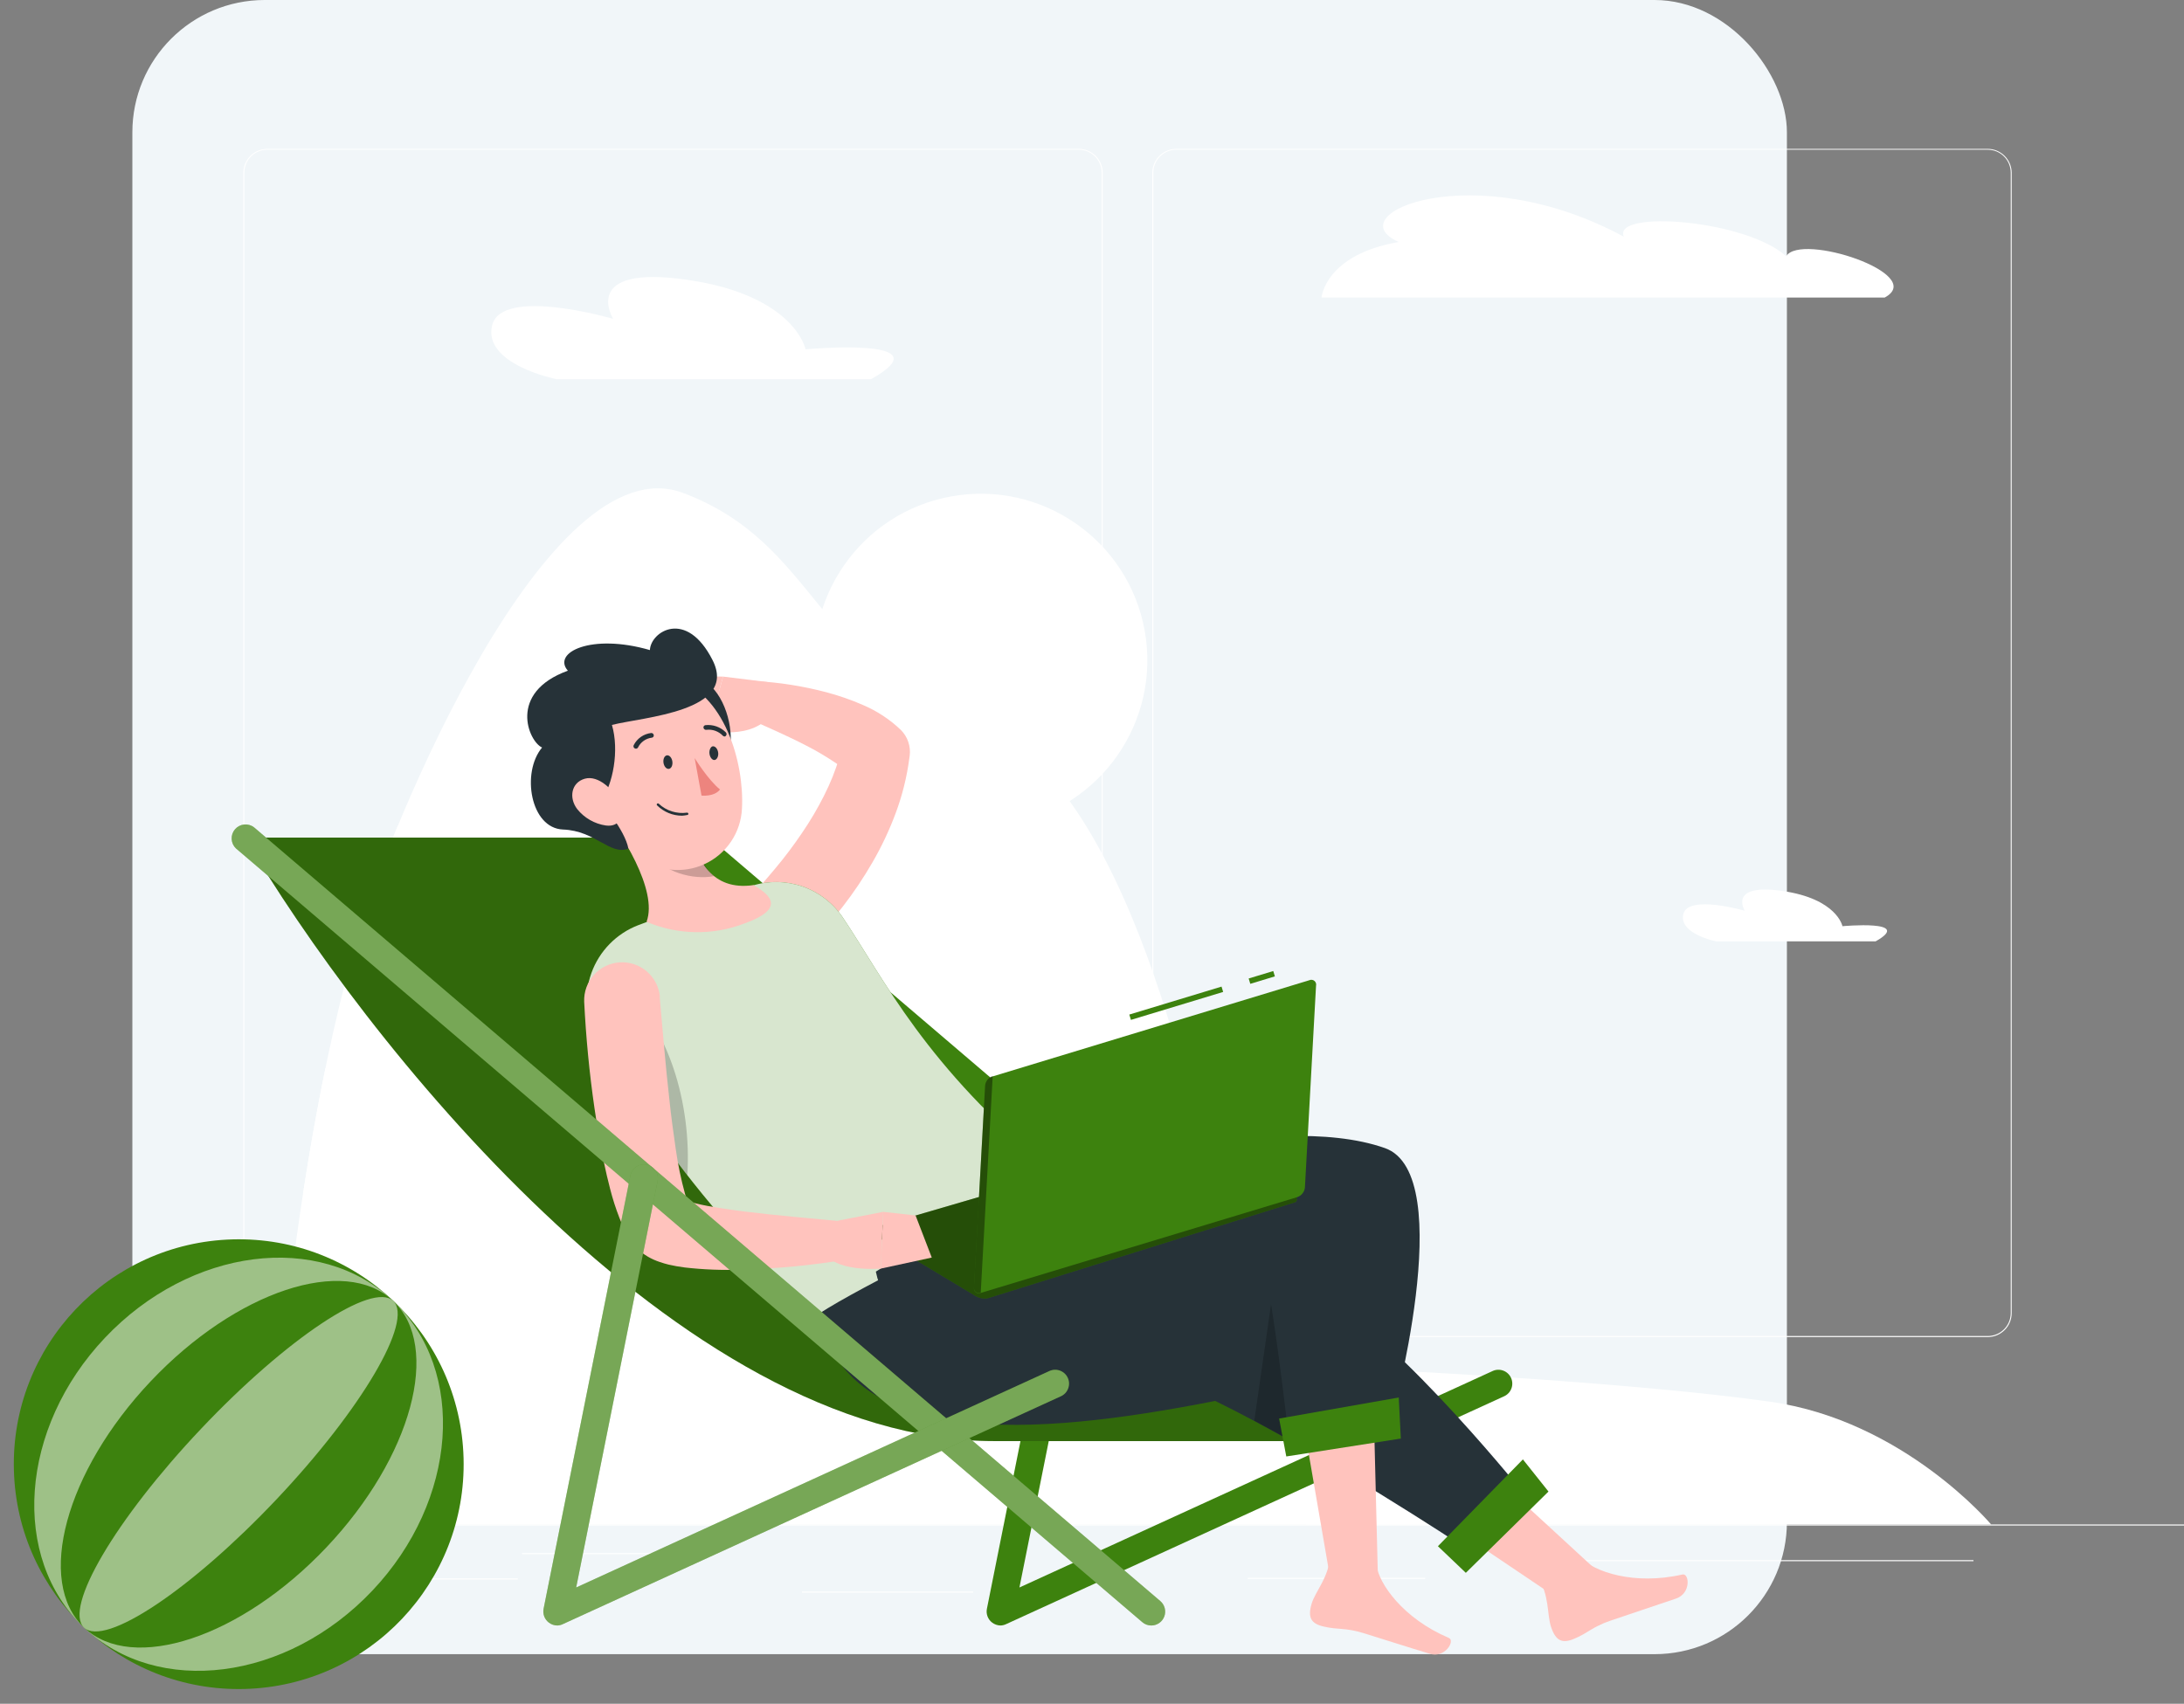 <svg width="132" height="103" viewBox="0 0 132 103" fill="none" xmlns="http://www.w3.org/2000/svg">
<rect x="0" y="0" width="132" height="103" fill="#808080" stroke="none"/>
<rect x="8" width="100" height="100" rx="8" fill="#F1F6F9"/>
<path d="M132 92.16H5V92.223H132V92.16Z" fill="white"/>
<path d="M39.966 93.889H31.553V93.953H39.966V93.889Z" fill="white"/>
<path d="M58.82 96.216H48.47V96.279H58.82V96.216Z" fill="white"/>
<path d="M31.299 95.421H18.325V95.484H31.299V95.421Z" fill="white"/>
<path d="M119.275 94.316H95.617V94.379H119.275V94.316Z" fill="white"/>
<path d="M93.356 94.316H91.749V94.379H93.356V94.316Z" fill="white"/>
<path d="M86.138 95.388H75.411V95.451H86.138V95.388Z" fill="white"/>
<path d="M65.198 80.831H16.153C15.769 80.831 15.401 80.677 15.129 80.406C14.858 80.134 14.705 79.765 14.705 79.381V10.438C14.709 10.056 14.863 9.69 15.134 9.421C15.405 9.152 15.771 9.001 16.153 9H65.198C65.583 9 65.951 9.153 66.224 9.425C66.496 9.697 66.648 10.066 66.648 10.45V79.381C66.648 79.766 66.496 80.134 66.224 80.406C65.951 80.678 65.583 80.831 65.198 80.831ZM16.153 9.051C15.786 9.051 15.434 9.198 15.174 9.458C14.915 9.718 14.769 10.07 14.769 10.438V79.381C14.769 79.748 14.915 80.101 15.174 80.361C15.434 80.621 15.786 80.767 16.153 80.768H65.198C65.566 80.767 65.918 80.621 66.178 80.361C66.438 80.101 66.584 79.749 66.585 79.381V10.438C66.584 10.07 66.438 9.718 66.178 9.458C65.918 9.198 65.566 9.051 65.198 9.051H16.153Z" fill="white"/>
<path d="M120.141 80.831H71.093C70.709 80.831 70.34 80.677 70.069 80.406C69.797 80.134 69.644 79.765 69.643 79.381V10.438C69.647 10.055 69.801 9.69 70.073 9.421C70.344 9.152 70.711 9.001 71.093 9H120.141C120.522 9.001 120.888 9.153 121.158 9.422C121.429 9.691 121.583 10.056 121.586 10.438V79.381C121.586 79.765 121.434 80.133 121.163 80.405C120.892 80.677 120.524 80.83 120.141 80.831ZM71.093 9.051C70.726 9.051 70.373 9.198 70.113 9.458C69.853 9.718 69.707 10.07 69.706 10.438V79.381C69.707 79.749 69.853 80.101 70.113 80.361C70.373 80.621 70.726 80.767 71.093 80.768H120.141C120.508 80.767 120.861 80.621 121.121 80.361C121.381 80.101 121.527 79.749 121.528 79.381V10.438C121.527 10.07 121.381 9.718 121.121 9.458C120.861 9.198 120.508 9.051 120.141 9.051H71.093Z" fill="white"/>
<path d="M61.072 49.816C66.541 48.827 70.173 43.591 69.184 38.122C68.195 32.653 62.959 29.021 57.49 30.01C52.021 30.999 48.389 36.234 49.378 41.703C50.367 47.173 55.602 50.804 61.072 49.816Z" fill="white"/>
<path d="M16.278 92.16H120.344C120.344 92.16 115.073 85.888 107.014 84.743C98.955 83.597 85.01 82.894 85.01 82.894C85.01 82.894 82.841 73.293 73.539 72.853C72.3 68.185 68.373 46.869 58.762 43.521C49.15 40.173 49.45 32.876 41.286 29.8C33.123 26.724 23.542 49.996 21.652 56.498C17.103 72.078 16.278 92.16 16.278 92.16Z" fill="white"/>
<path d="M21.65 56.498C22.339 54.265 23.14 52.067 24.05 49.914C24.326 49.786 24.608 49.672 24.896 49.574C30.883 47.542 39.298 73.364 53.621 60.316C62.61 52.127 67.814 57.174 70.728 62.017C71.627 64.977 72.308 67.745 72.805 69.851C67.883 69.851 64.213 59.213 58.65 62.195C51.198 66.191 38.559 70.323 32.447 62.012C28.198 56.219 23.689 56.732 21.342 57.58C21.444 57.214 21.546 56.851 21.65 56.498Z" fill="white"/>
<path d="M19.669 64.573C28.462 65.352 30.804 90.143 61.551 81.895C72.831 78.868 85.549 85.792 93.339 92.16H78.939C74.621 87.842 70.067 83.326 64.952 84.567C48.241 88.619 36.313 88.334 29.732 78.885C26.43 74.133 21.949 72.558 18.315 72.167C18.696 69.688 19.143 67.125 19.669 64.573Z" fill="white"/>
<path d="M113.908 17.989H79.872C79.872 17.989 80.077 15.401 84.538 14.629C80.728 12.947 89.082 9.404 98.142 14.309C97.436 12.675 105.493 13.265 107.956 15.49C108.835 14.037 116.519 16.579 113.908 17.989Z" fill="white"/>
<path d="M52.65 22.922H33.628C33.628 22.922 29.171 22.03 29.745 19.668C30.319 17.306 37.057 19.274 37.057 19.274C37.057 19.274 35.025 15.972 41.535 16.915C48.045 17.857 48.688 21.116 48.688 21.116C48.688 21.116 57.258 20.323 52.65 22.922Z" fill="white"/>
<path d="M113.364 56.907H103.712C103.712 56.907 101.449 56.455 101.741 55.258C102.033 54.062 105.452 55.058 105.452 55.058C105.452 55.058 104.416 53.386 107.725 53.861C111.035 54.336 111.357 55.992 111.357 55.992C111.357 55.992 115.703 55.589 113.364 56.907Z" fill="white"/>
<path d="M14.792 102.104C22.297 101.903 28.218 95.657 28.018 88.152C27.817 80.646 21.571 74.725 14.066 74.925C6.561 75.126 0.639 81.372 0.84 88.877C1.04 96.383 7.287 102.304 14.792 102.104Z" fill="#3D820E"/>
<path opacity="0.5" d="M22.502 96.163C27.662 90.709 28.227 82.865 23.764 78.644C19.302 74.422 11.502 75.421 6.342 80.876C1.183 86.33 0.618 94.173 5.08 98.395C9.543 102.616 17.343 101.617 22.502 96.163Z" fill="white"/>
<path d="M19.731 93.541C24.89 88.087 26.696 81.417 23.764 78.644C20.832 75.87 14.273 78.043 9.114 83.497C3.954 88.951 2.148 95.621 5.08 98.395C8.012 101.168 14.571 98.995 19.731 93.541Z" fill="#3D820E"/>
<path opacity="0.5" d="M16.69 90.664C21.849 85.21 25.017 79.829 23.764 78.644C22.512 77.459 17.314 80.92 12.154 86.374C6.995 91.828 3.828 97.21 5.08 98.395C6.333 99.579 11.53 96.118 16.69 90.664Z" fill="white"/>
<path d="M96.377 98.267C96.177 98.268 95.983 98.196 95.832 98.064L41.052 51.289C40.897 51.14 40.804 50.938 40.794 50.723C40.783 50.509 40.855 50.298 40.994 50.135C41.134 49.972 41.331 49.868 41.544 49.845C41.758 49.822 41.972 49.881 42.143 50.011L96.923 96.789C97.054 96.9 97.148 97.049 97.192 97.216C97.235 97.382 97.227 97.558 97.167 97.719C97.108 97.88 97 98.019 96.859 98.117C96.717 98.215 96.549 98.268 96.377 98.267Z" fill="#3D820E"/>
<path d="M60.482 98.267C60.292 98.267 60.108 98.203 59.958 98.086C59.835 97.991 59.741 97.864 59.686 97.719C59.631 97.573 59.617 97.416 59.647 97.263L64.888 71.069C64.91 70.961 64.953 70.858 65.014 70.766C65.075 70.674 65.154 70.596 65.245 70.535C65.337 70.473 65.44 70.431 65.548 70.409C65.656 70.388 65.767 70.388 65.875 70.409C65.984 70.431 66.086 70.473 66.178 70.535C66.27 70.596 66.348 70.674 66.41 70.766C66.471 70.858 66.513 70.961 66.535 71.069C66.556 71.177 66.556 71.288 66.535 71.396L61.614 95.969L90.197 82.891C90.298 82.842 90.407 82.813 90.518 82.807C90.63 82.801 90.742 82.818 90.847 82.856C90.952 82.893 91.049 82.952 91.131 83.027C91.213 83.103 91.28 83.194 91.326 83.296C91.373 83.397 91.398 83.507 91.402 83.619C91.405 83.731 91.387 83.842 91.346 83.946C91.306 84.05 91.246 84.146 91.168 84.226C91.091 84.307 90.998 84.371 90.896 84.415L60.819 98.18C60.714 98.232 60.599 98.261 60.482 98.267Z" fill="#3D820E"/>
<path d="M41.597 50.634H14.804C21.743 62.5 40.998 87.119 60.086 87.119H83.442C68.356 87.107 48.536 62.5 41.597 50.634Z" fill="#3D820E"/>
<path opacity="0.2" d="M41.597 50.634H14.804C21.743 62.5 40.998 87.119 60.086 87.119H83.442C68.356 87.107 48.536 62.5 41.597 50.634Z" fill="black"/>
<path d="M45.592 53.93L45.782 53.728L46 53.487C46.147 53.328 46.297 53.176 46.44 52.995C46.73 52.655 47.017 52.315 47.294 51.966C47.845 51.271 48.36 50.548 48.838 49.802C49.075 49.431 49.297 49.053 49.502 48.676C49.708 48.299 49.905 47.915 50.079 47.528C50.423 46.775 50.695 45.991 50.89 45.186L51.398 46.93C51.102 46.57 50.748 46.263 50.35 46.019C49.834 45.678 49.298 45.366 48.748 45.084C48.177 44.787 47.581 44.504 46.973 44.226L45.143 43.403L45.099 43.381C44.856 43.271 44.658 43.08 44.539 42.84C44.421 42.601 44.39 42.327 44.45 42.067C44.511 41.807 44.66 41.576 44.873 41.413C45.085 41.251 45.347 41.167 45.614 41.176C46.345 41.209 47.074 41.283 47.797 41.398C48.525 41.512 49.248 41.664 49.961 41.853C50.706 42.051 51.436 42.305 52.144 42.614C52.998 42.974 53.779 43.488 54.448 44.129C54.65 44.331 54.803 44.577 54.895 44.847C54.988 45.117 55.017 45.405 54.981 45.688L54.956 45.866C54.806 46.995 54.529 48.102 54.13 49.169C53.747 50.197 53.278 51.191 52.727 52.14C52.191 53.07 51.592 53.962 50.934 54.81C50.603 55.231 50.269 55.645 49.911 56.057C49.733 56.257 49.552 56.456 49.365 56.653L49.075 56.946L48.763 57.258C48.337 57.691 47.755 57.936 47.147 57.941C46.539 57.945 45.955 57.708 45.522 57.281C45.089 56.854 44.843 56.273 44.839 55.665C44.834 55.057 45.072 54.472 45.498 54.039L45.592 53.93Z" fill="#FFC3BD"/>
<path d="M46.384 41.232L43.702 40.902L42.813 44.136C42.813 44.136 45.52 44.831 46.693 43.081L46.384 41.232Z" fill="#FFC3BD"/>
<path d="M41.61 40.883L41.264 43.593L42.813 44.136L43.702 40.902L41.61 40.883Z" fill="#FFC3BD"/>
<path d="M49.493 79.417C49.493 79.417 42.237 73.757 36.084 62.855C35.741 62.246 35.533 61.571 35.475 60.875C35.416 60.179 35.509 59.478 35.746 58.821C35.982 58.164 36.358 57.565 36.847 57.066C37.336 56.567 37.926 56.179 38.579 55.929C40.896 55.044 43.39 54.205 45.423 53.556C46.423 53.234 47.501 53.245 48.494 53.587C49.487 53.93 50.342 54.585 50.931 55.455C53.444 59.197 55.92 64.474 63.635 70.794C63.738 70.878 63.819 70.987 63.871 71.11C63.922 71.233 63.942 71.367 63.928 71.499C63.915 71.632 63.869 71.759 63.794 71.87C63.72 71.98 63.619 72.07 63.501 72.132L49.493 79.417Z" fill="#3D820E"/>
<path opacity="0.8" d="M49.493 79.417C49.493 79.417 42.237 73.757 36.084 62.855C35.741 62.246 35.533 61.571 35.475 60.875C35.416 60.179 35.509 59.478 35.746 58.821C35.982 58.164 36.358 57.565 36.847 57.066C37.336 56.567 37.926 56.179 38.579 55.929C40.896 55.044 43.39 54.205 45.423 53.556C46.423 53.234 47.501 53.245 48.494 53.587C49.487 53.93 50.342 54.585 50.931 55.455C53.444 59.197 55.92 64.474 63.635 70.794C63.738 70.878 63.819 70.987 63.871 71.11C63.922 71.233 63.942 71.367 63.928 71.499C63.915 71.632 63.869 71.759 63.794 71.87C63.72 71.98 63.619 72.07 63.501 72.132L49.493 79.417Z" fill="white"/>
<path opacity="0.2" d="M35.529 61.439C36.44 58.586 37.225 59.447 37.584 59.73C40.369 61.944 41.816 66.722 41.541 71.047C39.508 68.439 37.672 65.685 36.047 62.805C35.804 62.38 35.629 61.919 35.529 61.439Z" fill="black"/>
<path d="M36.118 48.483C37.568 50.335 39.782 53.818 39.078 55.727C40.965 56.529 43.09 56.563 45.003 55.823C47.444 54.947 46.624 54.12 45.536 53.509C43.004 53.874 42.106 51.935 41.678 50.216L36.118 48.483Z" fill="#FFC3BD"/>
<path opacity="0.2" d="M41.691 50.232L38.573 49.265C38.733 50.102 39.018 50.911 39.418 51.663C40.079 52.674 41.844 53.222 43.16 52.964C42.352 52.303 41.941 51.233 41.691 50.232Z" fill="black"/>
<path d="M42.785 41.316C43.914 42.224 44.438 44.295 44.033 45.735C41.99 42.514 41.962 41.563 41.962 41.563L42.785 41.316Z" fill="#263238"/>
<path d="M35.785 45.782C36.508 48.713 36.783 50.46 38.563 51.772C39.126 52.211 39.799 52.487 40.508 52.569C41.217 52.651 41.935 52.537 42.583 52.238C43.231 51.94 43.785 51.469 44.184 50.877C44.583 50.285 44.811 49.595 44.844 48.882C44.996 46.144 43.79 41.816 40.662 41.023C37.534 40.231 35.064 42.854 35.785 45.782Z" fill="#FFC3BD"/>
<path d="M36.296 48.479C37.06 47.428 37.434 45.361 36.985 43.824C38.856 43.347 44.647 43.01 43.063 39.898C41.479 36.785 39.321 38.186 39.28 39.299C35.732 38.27 33.355 39.449 34.322 40.546C30.668 41.868 31.952 44.834 32.763 45.19C31.497 46.699 32.055 50.073 34.032 50.148C36.009 50.222 36.864 51.732 37.98 51.301C37.768 50.154 36.296 48.479 36.296 48.479Z" fill="#263238"/>
<path d="M40.1 46.109C40.135 46.337 40.278 46.502 40.428 46.48C40.578 46.459 40.668 46.259 40.637 46.035C40.606 45.81 40.459 45.642 40.309 45.663C40.16 45.685 40.069 45.885 40.1 46.109Z" fill="#263238"/>
<path d="M42.882 45.573C42.913 45.801 43.06 45.966 43.194 45.944C43.328 45.922 43.437 45.723 43.406 45.498C43.375 45.274 43.238 45.115 43.097 45.115C42.957 45.115 42.848 45.349 42.882 45.573Z" fill="#263238"/>
<path d="M34.887 48.913C35.318 49.45 35.936 49.804 36.617 49.904C37.515 50.026 37.802 49.209 37.412 48.439C37.066 47.743 36.165 46.845 35.345 47.076C34.525 47.307 34.366 48.233 34.887 48.913Z" fill="#FFC3BD"/>
<path d="M41.984 45.826C41.984 45.826 42.788 47.139 43.518 47.728C43.163 48.183 42.399 48.096 42.399 48.096L41.984 45.826Z" fill="#ED847E"/>
<path d="M41.226 49.312C40.66 49.312 40.116 49.088 39.714 48.688C39.707 48.682 39.702 48.674 39.698 48.666C39.694 48.657 39.692 48.648 39.692 48.638C39.692 48.629 39.694 48.62 39.698 48.611C39.702 48.603 39.707 48.595 39.714 48.589C39.728 48.575 39.746 48.568 39.765 48.568C39.785 48.568 39.803 48.575 39.817 48.589C40.042 48.8 40.312 48.958 40.607 49.051C40.902 49.144 41.213 49.171 41.519 49.128C41.538 49.125 41.558 49.13 41.573 49.141C41.589 49.152 41.6 49.168 41.604 49.187C41.605 49.197 41.605 49.206 41.603 49.215C41.601 49.224 41.597 49.233 41.592 49.241C41.586 49.248 41.579 49.255 41.571 49.259C41.563 49.264 41.554 49.267 41.544 49.268C41.44 49.29 41.333 49.305 41.226 49.312Z" fill="#263238"/>
<path d="M38.435 45.261C38.41 45.261 38.386 45.254 38.364 45.242C38.329 45.225 38.304 45.194 38.292 45.157C38.28 45.12 38.284 45.08 38.301 45.046C38.403 44.846 38.552 44.675 38.736 44.547C38.92 44.419 39.133 44.339 39.355 44.313C39.394 44.311 39.432 44.323 39.462 44.348C39.492 44.373 39.51 44.409 39.514 44.447C39.516 44.466 39.515 44.484 39.509 44.502C39.504 44.52 39.495 44.536 39.483 44.55C39.471 44.564 39.456 44.576 39.44 44.584C39.423 44.592 39.405 44.596 39.386 44.597C39.21 44.62 39.043 44.686 38.899 44.789C38.754 44.893 38.638 45.03 38.56 45.19C38.547 45.211 38.529 45.23 38.507 45.242C38.485 45.255 38.461 45.261 38.435 45.261Z" fill="#263238"/>
<path d="M43.824 44.519C43.8 44.523 43.775 44.522 43.752 44.515C43.729 44.508 43.707 44.495 43.69 44.478C43.563 44.345 43.407 44.244 43.235 44.181C43.062 44.119 42.877 44.098 42.695 44.12C42.657 44.126 42.618 44.117 42.585 44.096C42.553 44.075 42.53 44.042 42.52 44.005C42.516 43.987 42.515 43.968 42.518 43.95C42.521 43.932 42.527 43.914 42.537 43.899C42.547 43.883 42.56 43.87 42.576 43.86C42.591 43.849 42.608 43.843 42.626 43.839C42.854 43.812 43.085 43.838 43.301 43.914C43.517 43.99 43.713 44.115 43.874 44.279C43.9 44.306 43.914 44.343 43.914 44.38C43.914 44.418 43.9 44.454 43.874 44.482C43.859 44.497 43.843 44.51 43.824 44.519Z" fill="#263238"/>
<path d="M93.905 96.465L97.45 95.813L88.656 87.718L86.187 91.263L93.905 96.465Z" fill="#FFC3BD"/>
<path d="M93.755 98.386C93.474 97.575 93.689 96.48 92.894 95.23C92.894 95.23 94.765 93.337 95.545 94.17C96.325 95.002 98.744 95.857 101.688 95.183C102.1 95.09 102.224 96.321 101.298 96.639C99.767 97.163 98.635 97.528 97.329 97.977C96.212 98.361 96.013 98.704 95.146 99.069C94.422 99.374 94.039 99.2 93.755 98.386Z" fill="#FFC3BD"/>
<path d="M60.311 73.779C60.311 73.779 71.914 75.338 78.731 77.739C83.255 79.326 91.828 89.966 91.828 89.966L88.36 93.449C88.36 93.449 79.757 87.764 73.445 84.69C62.397 86.873 51.199 87.596 49.493 79.426C52.041 77.733 60.311 73.779 60.311 73.779Z" fill="#263238"/>
<path opacity="0.2" d="M77 77.599L75.809 85.887C77.73 86.91 79.732 88.07 81.559 89.165L77 77.599Z" fill="black"/>
<path d="M93.59 90.169L88.594 95.083L86.907 93.474L92.043 88.226L93.59 90.169Z" fill="#3D820E"/>
<path d="M63.741 71.243C63.741 71.243 76.894 67.012 83.698 69.404C88.223 70.991 84.044 86.071 84.044 86.071L77.883 86.826C77.883 86.826 77.2 80.814 76.635 77.748C71.044 80.087 54.629 85.045 52.936 76.875C55.471 75.198 63.741 71.243 63.741 71.243Z" fill="#263238"/>
<path d="M80.34 95.083L83.277 95.214L83.031 85.379L78.721 85.691L80.34 95.083Z" fill="#FFC3BD"/>
<path d="M79.27 96.964C79.516 96.14 80.334 95.383 80.421 93.901C80.421 93.901 83.053 93.471 83.19 94.6C83.327 95.729 84.793 97.84 87.574 99.022C87.961 99.187 87.341 100.269 86.405 99.973C84.846 99.502 83.726 99.131 82.404 98.726C81.275 98.382 80.91 98.542 79.997 98.329C79.242 98.155 79.03 97.79 79.27 96.964Z" fill="#FFC3BD"/>
<path d="M84.665 86.966L77.742 88.048L77.309 85.756L84.54 84.484L84.665 86.966Z" fill="#3D820E"/>
<path d="M39.873 60.289C40.051 62.319 40.225 64.405 40.453 66.438C40.559 67.455 40.696 68.465 40.84 69.454C40.97 70.381 41.16 71.298 41.41 72.201C41.456 72.357 41.511 72.511 41.572 72.662C41.591 72.712 41.61 72.746 41.594 72.728C41.579 72.709 41.594 72.743 41.541 72.675L41.473 72.606L41.423 72.559L41.37 72.522L41.339 72.503C41.324 72.493 41.308 72.483 41.292 72.475C41.245 72.457 41.27 72.475 41.313 72.5C41.376 72.532 41.441 72.559 41.507 72.581C41.694 72.651 41.886 72.709 42.081 72.756C42.508 72.862 42.985 72.949 43.471 73.024C43.958 73.099 44.457 73.174 44.962 73.236C46.98 73.489 49.078 73.654 51.152 73.86H51.174C51.448 73.89 51.702 74.019 51.889 74.221C52.077 74.424 52.185 74.687 52.194 74.963C52.203 75.238 52.112 75.508 51.939 75.722C51.765 75.937 51.52 76.081 51.249 76.13C49.114 76.49 46.957 76.698 44.794 76.754C43.656 76.797 42.516 76.753 41.385 76.623C41.059 76.582 40.736 76.525 40.416 76.451C40.241 76.407 40.06 76.358 39.857 76.286C39.617 76.205 39.385 76.101 39.165 75.974C39.106 75.94 39.028 75.893 38.953 75.84L38.841 75.762L38.731 75.675L38.607 75.562C38.559 75.518 38.513 75.471 38.47 75.422C38.408 75.356 38.349 75.286 38.295 75.213C38.147 75.023 38.013 74.822 37.896 74.611C37.722 74.292 37.569 73.962 37.437 73.623C37.216 73.056 37.03 72.476 36.879 71.886C36.733 71.328 36.608 70.782 36.493 70.236C36.259 69.148 36.093 68.072 35.931 66.999C35.619 64.848 35.417 62.737 35.308 60.56C35.284 59.963 35.494 59.38 35.893 58.936C36.292 58.492 36.849 58.22 37.445 58.179C38.041 58.139 38.629 58.332 39.085 58.718C39.541 59.105 39.828 59.654 39.885 60.248L39.873 60.289Z" fill="#FFC3BD"/>
<path d="M71.337 68.814L77.858 71.823C78.26 72.007 78.544 72.594 78.272 72.681L59.709 78.481C59.559 78.507 59.406 78.502 59.258 78.468C59.11 78.433 58.971 78.368 58.848 78.278L53.388 74.998C52.998 74.764 52.764 74.231 53.035 74.153L71.337 68.814Z" fill="#3D820E"/>
<path opacity="0.4" d="M71.337 68.814L77.858 71.823C78.26 72.007 78.544 72.594 78.272 72.681L59.709 78.481C59.559 78.507 59.406 78.502 59.258 78.468C59.11 78.433 58.971 78.368 58.848 78.278L53.388 74.998C52.998 74.764 52.764 74.231 53.035 74.153L71.337 68.814Z" fill="black"/>
<path d="M76.955 58.703L75.469 59.153L75.567 59.476L77.053 59.025L76.955 58.703Z" fill="#3D820E"/>
<path d="M73.829 59.644L68.255 61.334L68.353 61.656L73.927 59.966L73.829 59.644Z" fill="#3D820E"/>
<path d="M79.13 59.26L59.999 65.072C59.876 65.114 59.768 65.189 59.687 65.289C59.606 65.39 59.555 65.511 59.54 65.64L58.867 77.851C58.859 77.903 58.865 77.956 58.885 78.005C58.905 78.054 58.937 78.096 58.979 78.128C59.02 78.16 59.07 78.18 59.122 78.186C59.174 78.192 59.227 78.184 59.275 78.163L78.41 72.369C78.532 72.327 78.64 72.251 78.721 72.15C78.802 72.049 78.853 71.927 78.868 71.799L79.541 59.59C79.554 59.536 79.551 59.48 79.533 59.428C79.515 59.376 79.482 59.33 79.439 59.296C79.397 59.261 79.345 59.239 79.29 59.233C79.235 59.227 79.18 59.236 79.13 59.26Z" fill="#3D820E"/>
<path opacity="0.4" d="M59.54 65.624L58.867 77.836C58.859 77.888 58.865 77.941 58.885 77.989C58.905 78.038 58.937 78.081 58.979 78.112C59.02 78.144 59.07 78.164 59.122 78.171C59.174 78.177 59.227 78.169 59.275 78.147L59.999 65.05C59.876 65.092 59.767 65.168 59.685 65.27C59.604 65.372 59.554 65.495 59.54 65.624Z" fill="black"/>
<path d="M50.756 73.772L53.375 73.261L53.238 76.691C53.238 76.691 50.273 76.947 49.808 75.584L50.067 74.437C50.104 74.271 50.189 74.119 50.312 74.001C50.434 73.883 50.589 73.804 50.756 73.772Z" fill="#FFC3BD"/>
<path d="M55.337 73.479L56.316 76.024L53.238 76.691L53.375 73.261L55.337 73.479Z" fill="#FFC3BD"/>
<path d="M69.581 98.267C69.382 98.267 69.189 98.195 69.039 98.064L14.259 51.289C14.104 51.14 14.011 50.938 14.001 50.723C13.99 50.509 14.062 50.298 14.201 50.135C14.341 49.972 14.537 49.868 14.751 49.845C14.964 49.822 15.179 49.881 15.35 50.011L70.127 96.789C70.258 96.9 70.352 97.049 70.395 97.216C70.439 97.382 70.43 97.558 70.371 97.719C70.311 97.88 70.204 98.019 70.062 98.117C69.921 98.215 69.753 98.268 69.581 98.267Z" fill="#3D820E"/>
<path opacity="0.3" d="M69.581 98.267C69.382 98.267 69.189 98.195 69.039 98.064L14.259 51.289C14.104 51.14 14.011 50.938 14.001 50.723C13.99 50.509 14.062 50.298 14.201 50.135C14.341 49.972 14.537 49.868 14.751 49.845C14.964 49.822 15.179 49.881 15.35 50.011L70.127 96.789C70.258 96.9 70.352 97.049 70.395 97.216C70.439 97.382 70.43 97.558 70.371 97.719C70.311 97.88 70.204 98.019 70.062 98.117C69.921 98.215 69.753 98.268 69.581 98.267Z" fill="white"/>
<path d="M33.686 98.267C33.497 98.266 33.314 98.203 33.165 98.086C33.042 97.991 32.948 97.864 32.893 97.719C32.838 97.573 32.824 97.416 32.853 97.263L38.099 71.069C38.12 70.961 38.163 70.858 38.224 70.766C38.285 70.674 38.364 70.596 38.455 70.535C38.547 70.473 38.65 70.431 38.758 70.409C38.866 70.388 38.977 70.388 39.086 70.409C39.194 70.431 39.296 70.473 39.388 70.535C39.48 70.596 39.558 70.674 39.62 70.766C39.681 70.858 39.724 70.961 39.745 71.069C39.767 71.177 39.767 71.288 39.745 71.396L34.824 95.969L63.407 82.891C63.508 82.842 63.617 82.813 63.728 82.807C63.84 82.801 63.952 82.818 64.057 82.856C64.162 82.893 64.259 82.952 64.341 83.027C64.423 83.103 64.49 83.194 64.536 83.296C64.583 83.397 64.609 83.507 64.612 83.619C64.615 83.731 64.597 83.842 64.556 83.946C64.516 84.05 64.456 84.146 64.379 84.226C64.301 84.307 64.208 84.371 64.106 84.415L34.026 98.18C33.92 98.232 33.804 98.262 33.686 98.267Z" fill="#3D820E"/>
<path opacity="0.3" d="M33.686 98.267C33.497 98.266 33.314 98.203 33.165 98.086C33.042 97.991 32.948 97.864 32.893 97.719C32.838 97.573 32.824 97.416 32.853 97.263L38.099 71.069C38.12 70.961 38.163 70.858 38.224 70.766C38.285 70.674 38.364 70.596 38.455 70.535C38.547 70.473 38.65 70.431 38.758 70.409C38.866 70.388 38.977 70.388 39.086 70.409C39.194 70.431 39.296 70.473 39.388 70.535C39.48 70.596 39.558 70.674 39.62 70.766C39.681 70.858 39.724 70.961 39.745 71.069C39.767 71.177 39.767 71.288 39.745 71.396L34.824 95.969L63.407 82.891C63.508 82.842 63.617 82.813 63.728 82.807C63.84 82.801 63.952 82.818 64.057 82.856C64.162 82.893 64.259 82.952 64.341 83.027C64.423 83.103 64.49 83.194 64.536 83.296C64.583 83.397 64.609 83.507 64.612 83.619C64.615 83.731 64.597 83.842 64.556 83.946C64.516 84.05 64.456 84.146 64.379 84.226C64.301 84.307 64.208 84.371 64.106 84.415L34.026 98.18C33.92 98.232 33.804 98.262 33.686 98.267Z" fill="white"/>
</svg>
